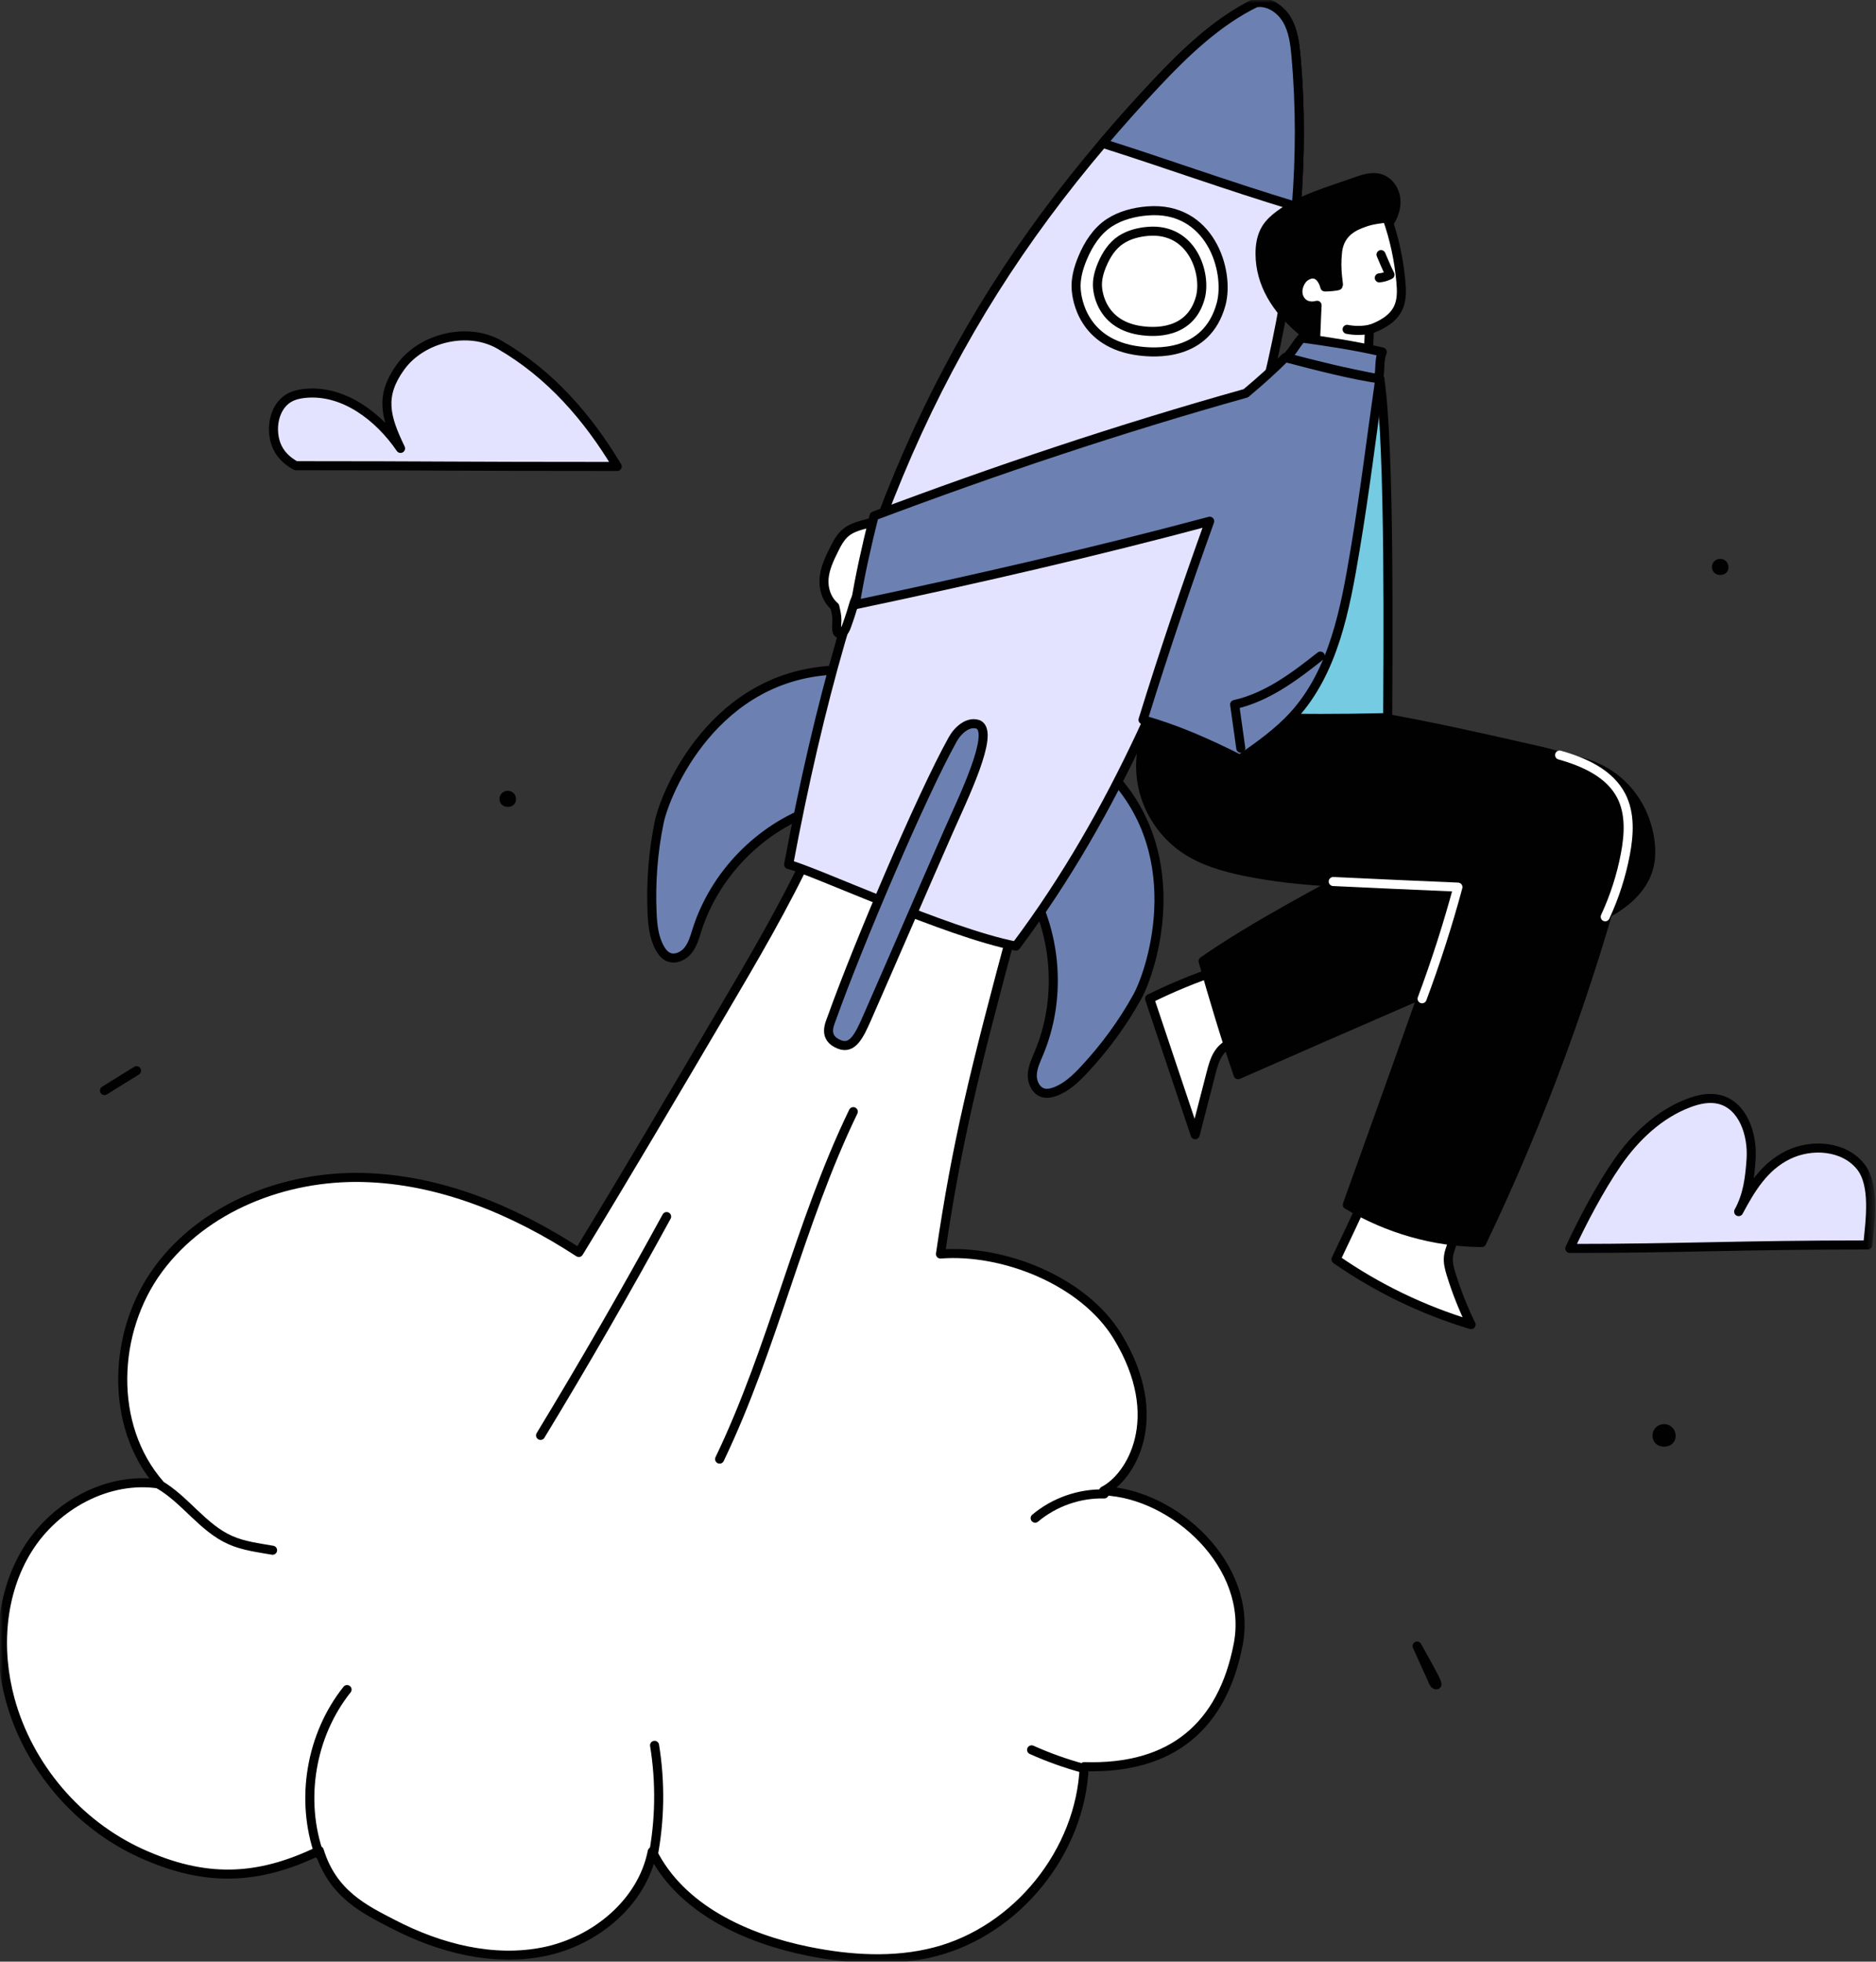 <svg width="311" height="325" viewBox="0 0 311 325" fill="none" xmlns="http://www.w3.org/2000/svg">
<rect x="0" y="0" width="311" height="325" fill="#333333" stroke="none"/>
<g clip-path="url(#clip0_85_414)">
<mask id="mask0_85_414" style="mask-type:luminance" maskUnits="userSpaceOnUse" x="0" y="0" width="311" height="325">
<path d="M310.523 0H0V324.935H310.523V0Z" fill="white"/>
</mask>
<g mask="url(#mask0_85_414)">
<path d="M134.946 134.076C125.883 137.269 118.491 144.878 115.555 154.036C115.173 155.228 114.844 156.48 114.061 157.457C113.279 158.435 111.882 159.057 110.749 158.523C110.147 158.239 109.718 157.683 109.393 157.102C108.39 155.308 108.183 153.187 108.097 151.133C107.887 146.154 108.265 141.147 109.271 136.266C110.311 131.218 118.465 111.59 138.785 111.011C139.121 117.896 137.532 124.711 135.954 131.42C135.582 133.002 135.178 134.65 134.946 134.076Z" fill="#6C81B2" stroke="#010101" stroke-width="1.5" stroke-linecap="round" stroke-linejoin="round"/>
<path d="M170.481 146.729C175.285 155.058 175.948 165.651 172.222 174.515C171.737 175.669 171.172 176.834 171.13 178.086C171.089 179.338 171.745 180.721 172.952 181.054C173.593 181.231 174.281 181.088 174.906 180.858C176.834 180.151 178.37 178.675 179.771 177.172C183.168 173.528 186.137 169.481 188.548 165.12C191.04 160.61 197.614 140.397 182.564 126.718C177.833 131.726 174.606 137.935 171.442 144.056C170.696 145.5 169.931 147.015 170.481 146.73V146.729Z" fill="#6C81B2" stroke="#010101" stroke-width="1.5" stroke-linecap="round" stroke-linejoin="round"/>
<path d="M134.379 140.855C130.062 150.095 124.875 158.896 119.697 167.681C111.658 181.317 103.62 194.953 95.951 207.505C85.203 200.503 72.881 195.362 60.06 195.08C47.238 194.798 33.915 199.935 26.278 210.248C18.642 220.56 18.035 236.199 26.461 245.875C17.963 244.555 9.172 249.359 4.613 256.658C0.054 263.956 -0.586 273.277 1.685 281.579C4.722 292.685 12.886 302.271 23.36 307.032C33.833 311.792 42.584 311.636 52.936 306.616C55.155 313.834 60.47 316.348 65.225 318.807C72.89 322.769 81.747 325.071 90.2 323.347C98.653 321.622 106.458 315.23 108.126 306.758C112.852 316.249 123.606 321.171 133.99 323.277C140.91 324.68 148.155 325.145 154.991 323.373C168.609 319.843 179.16 306.759 179.735 292.691C194.389 293.157 202.676 285.855 205.267 272.445C207.791 259.386 194.629 247.438 182.964 247.002C187.408 244.762 193.527 234.953 185.258 221.404C179.601 212.135 166.221 206.947 155.909 207.763C158.629 189.235 161.459 177.773 168.256 152.535C157.854 147.119 148.413 145.182 134.38 140.855H134.379Z" fill="white" stroke="#010101" stroke-width="1.5" stroke-linecap="round" stroke-linejoin="round"/>
<path d="M26.353 245.924C30.701 248.436 33.59 253.123 38.18 255.158C40.382 256.134 42.815 256.421 45.187 256.839" stroke="#010101" stroke-width="1.5" stroke-linecap="round" stroke-linejoin="round"/>
<path d="M52.941 307.283C49.716 298.181 51.515 287.467 57.536 279.92" stroke="#010101" stroke-width="1.5" stroke-linecap="round" stroke-linejoin="round"/>
<path d="M108.226 307.731C109.416 301.622 109.513 295.303 108.512 289.161" stroke="#010101" stroke-width="1.5" stroke-linecap="round" stroke-linejoin="round"/>
<path d="M183.06 247.509C178.926 247.405 174.771 248.861 171.607 251.525" stroke="#010101" stroke-width="1.5" stroke-linecap="round" stroke-linejoin="round"/>
<path d="M179.561 292.964C176.639 292.17 173.779 291.147 171.017 289.909" stroke="#010101" stroke-width="1.5" stroke-linecap="round" stroke-linejoin="round"/>
<path d="M141.457 184.174C132.498 202.695 128.213 223.198 119.296 241.74" stroke="#010101" stroke-width="1.5" stroke-linecap="round" stroke-linejoin="round"/>
<path d="M110.513 201.558C103.826 213.802 96.856 225.89 89.612 237.812" stroke="#010101" stroke-width="1.5" stroke-linecap="round" stroke-linejoin="round"/>
<path d="M214.905 34.221C213.526 51.507 209.386 68.64 203.681 85.06C195.249 109.328 185.207 134.358 168.414 156.746C156.96 154.543 134.768 144.173 130.738 143.231C140.846 89.225 156.029 55.24 182.787 23.737C185.607 20.416 188.558 17.116 191.646 13.828C196.574 8.583 201.934 3.497 208.171 0.472C210.235 0.099 212.305 1.491 213.361 3.311C214.413 5.13 214.67 7.29 214.856 9.383C215.59 17.659 215.562 25.957 214.905 34.221Z" fill="#E3E3FF" stroke="#010101" stroke-width="1.5" stroke-linecap="round" stroke-linejoin="round"/>
<path d="M162.211 120.046C160.556 119.408 158.813 120.933 157.948 122.483C152.785 131.729 142.286 156.419 137.923 168.6C137.54 169.669 136.381 171.945 139.157 173.038C141.3 173.882 142.394 171.718 143.711 168.721C148.094 158.743 152.75 147.942 157.133 137.964C159.632 132.276 164.978 121.432 162.212 120.046H162.211Z" fill="#6C81B2" stroke="#010101" stroke-width="1.5" stroke-linecap="round" stroke-linejoin="round"/>
<path d="M190.222 34.944C188.025 35.124 185.808 35.684 183.952 36.875C181.842 38.229 180.425 40.451 179.461 42.768C178.759 44.456 178.255 46.277 178.42 48.098C178.529 49.294 179.363 56.995 188.907 58.159C191.261 58.446 200.034 59.212 202.428 50.405C203.928 44.882 200.609 34.098 190.222 34.944Z" fill="white" stroke="#010101" stroke-width="1.5" stroke-linecap="round" stroke-linejoin="round"/>
<path d="M190.326 38.33C188.767 38.457 187.194 38.855 185.877 39.699C184.379 40.661 183.374 42.237 182.689 43.882C182.191 45.08 181.834 46.372 181.951 47.664C182.028 48.513 182.62 53.977 189.393 54.804C191.063 55.008 197.29 55.551 198.988 49.301C200.053 45.382 197.697 37.729 190.326 38.33Z" stroke="#010101" stroke-width="1.5" stroke-linecap="round" stroke-linejoin="round"/>
<path d="M214.905 34.221C203.216 30.686 193.278 27.053 182.787 23.737C185.607 20.416 188.558 17.116 191.646 13.828C196.574 8.583 201.934 3.497 208.171 0.472C210.235 0.099 212.305 1.491 213.361 3.311C214.413 5.13 214.67 7.29 214.856 9.383C215.59 17.659 215.562 25.957 214.905 34.221Z" fill="#6C81B2" stroke="#010101" stroke-width="1.5" stroke-linecap="round" stroke-linejoin="round"/>
<path d="M230.038 37.286C230.938 36.075 231.535 34.578 231.41 33.073C231.284 31.569 230.331 30.091 228.901 29.61C227.452 29.122 225.885 29.69 224.446 30.207C220.224 31.727 215.77 32.902 212.154 35.561C211.272 36.209 210.439 36.954 209.869 37.89C209.11 39.137 208.874 40.641 208.887 42.102C208.897 43.288 209.062 44.474 209.375 45.618C210.643 50.247 214.238 53.898 218.186 56.621C220.554 53.248 222.955 49.81 224.217 45.887C224.696 44.398 225.007 42.849 225.649 41.423C226.291 39.998 228.23 39.72 230.038 37.286Z" fill="#010101" stroke="#010101" stroke-width="1.5" stroke-linecap="round" stroke-linejoin="round"/>
<path d="M216.518 45.742C216.261 45.897 216.035 46.098 215.856 46.339C215.402 46.952 215.122 47.711 215.168 48.473C215.214 49.234 215.613 49.987 216.268 50.378C216.879 50.743 217.637 50.766 218.345 50.578C218.218 52.794 218.193 55.017 218.011 57.419C219.043 58.597 220.456 59.435 221.984 59.775C223.512 60.115 225.147 59.954 226.738 59.276C226.888 57.74 226.979 56.199 226.996 54.606C228.943 53.935 230.936 52.868 231.803 50.998C232.418 49.669 232.369 48.137 232.237 46.679C231.907 43.049 231.143 39.459 229.943 36.127C228.673 36.271 227.388 36.417 226.186 36.857C224.985 37.297 222.129 38.209 221.735 41.721C221.387 44.823 221.976 47.157 221.873 47.295C221.776 47.424 220.052 47.574 219.635 47.544C219.193 45.899 218.09 44.795 216.518 45.742Z" fill="white" stroke="#010101" stroke-width="1.5" stroke-linecap="round" stroke-linejoin="round"/>
<path d="M228.942 42.185C229.404 43.278 229.865 44.371 230.427 45.517C229.878 45.803 229.274 45.981 228.657 46.038" stroke="#010101" stroke-width="1.5" stroke-linecap="round" stroke-linejoin="round"/>
<path d="M223.322 54.566C224.62 54.821 225.972 54.802 227.262 54.512" stroke="#010101" stroke-width="1.5" stroke-linecap="round" stroke-linejoin="round"/>
<path d="M228.742 62.769C230.456 74.199 230.08 109.577 230.046 119.266C218.484 121.155 209.3 120.826 197.859 118.299C197.454 118.21 197.029 118.107 196.728 117.823C196.417 117.529 196.29 117.089 196.24 116.664C196.048 115.027 196.796 113.442 197.529 111.966C205.86 95.176 214.393 79.133 228.742 62.769Z" fill="#75CBE2" stroke="#010101" stroke-width="1.5" stroke-linecap="round" stroke-linejoin="round"/>
<path d="M213.255 59.239C214.414 58.071 214.587 57.415 215.781 55.996C220.169 56.608 224.282 57.2 229.153 58.31C228.594 59.773 228.859 61.037 228.558 62.769C221.986 61.496 218.957 60.714 213.255 59.239Z" fill="#6C81B2" stroke="#010101" stroke-width="1.5" stroke-linecap="round" stroke-linejoin="round"/>
<path d="M225.946 199.156C224.491 202.274 223.036 205.392 221.476 208.646C228.288 213.391 235.852 217.05 243.871 219.461C242.567 216.79 241.468 214.02 240.587 211.183C240.282 210.201 240.001 209.179 240.125 208.158C240.272 206.954 240.975 205.853 241.006 204.64C236.616 202.638 232.304 200.465 225.946 199.156Z" fill="white" stroke="#010101" stroke-width="1.5" stroke-linecap="round" stroke-linejoin="round"/>
<path d="M201.802 160.823C197.961 162.109 194.209 163.66 190.579 165.46C193.098 172.972 195.616 180.485 198.133 187.997C199.004 184.619 199.876 181.242 200.747 177.864C201.038 176.734 201.339 175.584 201.961 174.596C202.582 173.609 203.589 172.793 204.751 172.701C204.199 168.38 203.35 164.096 201.802 160.822L201.802 160.823Z" fill="white" stroke="#010101" stroke-width="1.5" stroke-linecap="round" stroke-linejoin="round"/>
<path d="M191.383 118.418C189.276 122.001 188.579 126.39 189.475 130.449C190.37 134.509 192.847 138.197 196.265 140.559C199.269 142.636 202.868 143.664 206.446 144.393C215.749 146.289 225.311 146.377 234.804 146.457C237.216 146.477 239.628 146.498 242.134 146.792C236.077 164.192 229.845 181.532 223.353 199.598C230.061 203.59 237.796 205.836 245.641 205.859C255.408 185.444 263.257 164.11 269.051 142.23C269.85 139.214 270.601 135.961 269.513 133.036C268.429 130.121 265.703 128.122 262.873 126.836C259.794 125.436 256.468 124.68 253.169 123.933C245.351 122.163 237.531 120.393 229.172 118.904C215.462 119.25 201.732 118.804 191.383 118.419L191.383 118.418Z" fill="#010101" stroke="#010101" stroke-width="1.5" stroke-linecap="round" stroke-linejoin="round"/>
<path d="M254.719 125.793C266.405 124.499 272.695 132.013 273.559 139.56C273.725 141.007 273.692 142.493 273.291 143.893C272.837 145.483 271.919 146.918 270.778 148.115C268.368 150.644 265.068 152.09 261.862 153.473C242.974 161.618 224.085 169.763 205.252 178.052C203.095 171.783 201.208 165.421 199.445 159.242C208.032 153.262 219.73 147.199 228.657 142.341C240.008 137.522 244.646 132.938 254.719 125.793Z" fill="#010101" stroke="#010101" stroke-width="1.5" stroke-linecap="round" stroke-linejoin="round"/>
<path d="M145.801 86.106C143.946 86.888 141.746 86.958 140.2 88.248C139.297 89.001 138.739 90.079 138.218 91.133C137.479 92.627 136.753 94.175 136.611 95.837C136.469 97.498 137.025 99.317 138.39 100.494C138.569 101.245 138.75 102.006 138.74 102.778C138.733 103.385 138.609 104.005 138.772 104.589C138.8 104.69 138.839 104.791 138.912 104.865C139.091 105.046 139.402 104.992 139.614 104.853C140.018 104.587 140.212 104.104 140.377 103.648C140.876 102.264 141.327 100.853 141.638 99.744C142.442 97.701 143.605 95.814 144.397 93.766C145.189 91.719 145.589 89.393 145.801 86.106Z" fill="white" stroke="#010101" stroke-width="1.5" stroke-linecap="round" stroke-linejoin="round"/>
<path d="M213.059 59.239C211.074 61.219 208.989 63.098 206.529 65.154C185.705 70.985 165.171 77.858 144.901 85.483C143.645 90.499 142.512 95.546 141.773 100.188C161.634 95.999 181.424 91.472 200.541 86.353C196.681 97.057 193.021 107.834 189.488 119.255C194.971 120.788 200.201 123.096 205.551 125.793C208.702 123.591 211.881 121.364 214.467 118.52C221.107 111.216 223.008 100.895 224.637 91.155C226.351 80.907 227.244 73.125 228.743 62.769C224.616 62.221 218.177 60.595 213.06 59.239L213.059 59.239Z" fill="#6C81B2" stroke="#010101" stroke-width="1.5" stroke-linecap="round" stroke-linejoin="round"/>
<path d="M218.892 108.697C214.586 112.104 210.034 115.525 204.677 116.723C205.016 119.136 205.356 121.551 205.695 123.964" stroke="#010101" stroke-width="1.5" stroke-linecap="round" stroke-linejoin="round"/>
<path d="M221.019 146.047C227.883 146.368 234.748 146.688 241.693 146.976C240.001 153.228 238.018 159.403 235.754 165.472" stroke="white" stroke-width="1.5" stroke-linecap="round" stroke-linejoin="round"/>
<path d="M258.548 125.095C262.603 126.233 266.855 128.123 268.779 131.873C270.27 134.779 270.062 138.256 269.459 141.466C268.783 145.062 267.654 148.573 266.109 151.89" stroke="white" stroke-width="1.5" stroke-linecap="round" stroke-linejoin="round"/>
<path d="M17.316 180.683C19.088 179.586 20.858 178.488 22.63 177.391" stroke="#010101" stroke-width="1.5" stroke-linecap="round" stroke-linejoin="round"/>
<path d="M234.923 272.714C235.821 274.698 236.719 276.683 237.617 278.668C237.721 278.898 237.896 279.17 238.146 279.13C238.395 279.091 238.216 278.578 234.923 272.714Z" stroke="#010101" stroke-width="1.5" stroke-linecap="round" stroke-linejoin="round"/>
<path d="M102.318 77.283C97.451 69.18 91.236 61.977 82.828 57.122C77.599 54.102 69.919 55.916 66.39 60.818C62.96 65.582 63.847 69.004 66.401 74.29C62.794 69.012 56.94 64.549 50.582 65.171C49.638 65.263 48.686 65.472 47.871 65.958C46.024 67.058 45.219 69.401 45.353 71.549C45.488 73.696 46.395 75.707 49.031 77.156C72.465 77.156 74.107 77.283 102.319 77.283L102.318 77.283Z" fill="#E3E3FF" stroke="#010101" stroke-width="1.5" stroke-linecap="round" stroke-linejoin="round"/>
<path d="M309.638 206.258C310.01 202.268 310.934 196.312 308.399 193.211C305.632 189.825 300.319 189.433 296.396 191.361C292.473 193.289 290.286 196.877 288.229 200.737C289.73 198.037 290.081 195.141 290.292 192.058C290.57 188.003 288.981 183.143 285.042 182.158C283.36 181.738 281.578 182.132 279.957 182.744C275.077 184.585 271.107 188.343 268.132 192.63C265.158 196.918 262.144 202.71 260.244 206.839C278.719 206.839 288.285 206.259 309.638 206.259L309.638 206.258Z" fill="#E3E3FF" stroke="#010101" stroke-width="1.5" stroke-linecap="round" stroke-linejoin="round"/>
<path d="M276.101 235.957C275.393 235.861 274.645 236.204 274.255 236.802C273.865 237.4 273.852 238.223 274.224 238.833C274.886 239.919 276.701 239.97 277.453 238.944C278.204 237.917 277.659 236.168 276.101 235.957L276.101 235.957Z" fill="#010101"/>
<path d="M84.344 131.026C83.839 130.957 83.305 131.202 83.026 131.629C82.747 132.056 82.738 132.644 83.004 133.08C83.477 133.856 84.773 133.892 85.31 133.159C85.846 132.426 85.457 131.176 84.344 131.025V131.026Z" fill="#010101"/>
<path d="M285.343 92.599C284.837 92.531 284.303 92.775 284.024 93.203C283.745 93.63 283.736 94.218 284.002 94.653C284.475 95.429 285.771 95.466 286.308 94.732C286.844 93.999 286.455 92.75 285.343 92.599Z" fill="#010101"/>
</g>
</g>
<defs>
<clipPath id="clip0_85_414">
<rect width="311" height="325" fill="white"/>
</clipPath>
</defs>
</svg>
